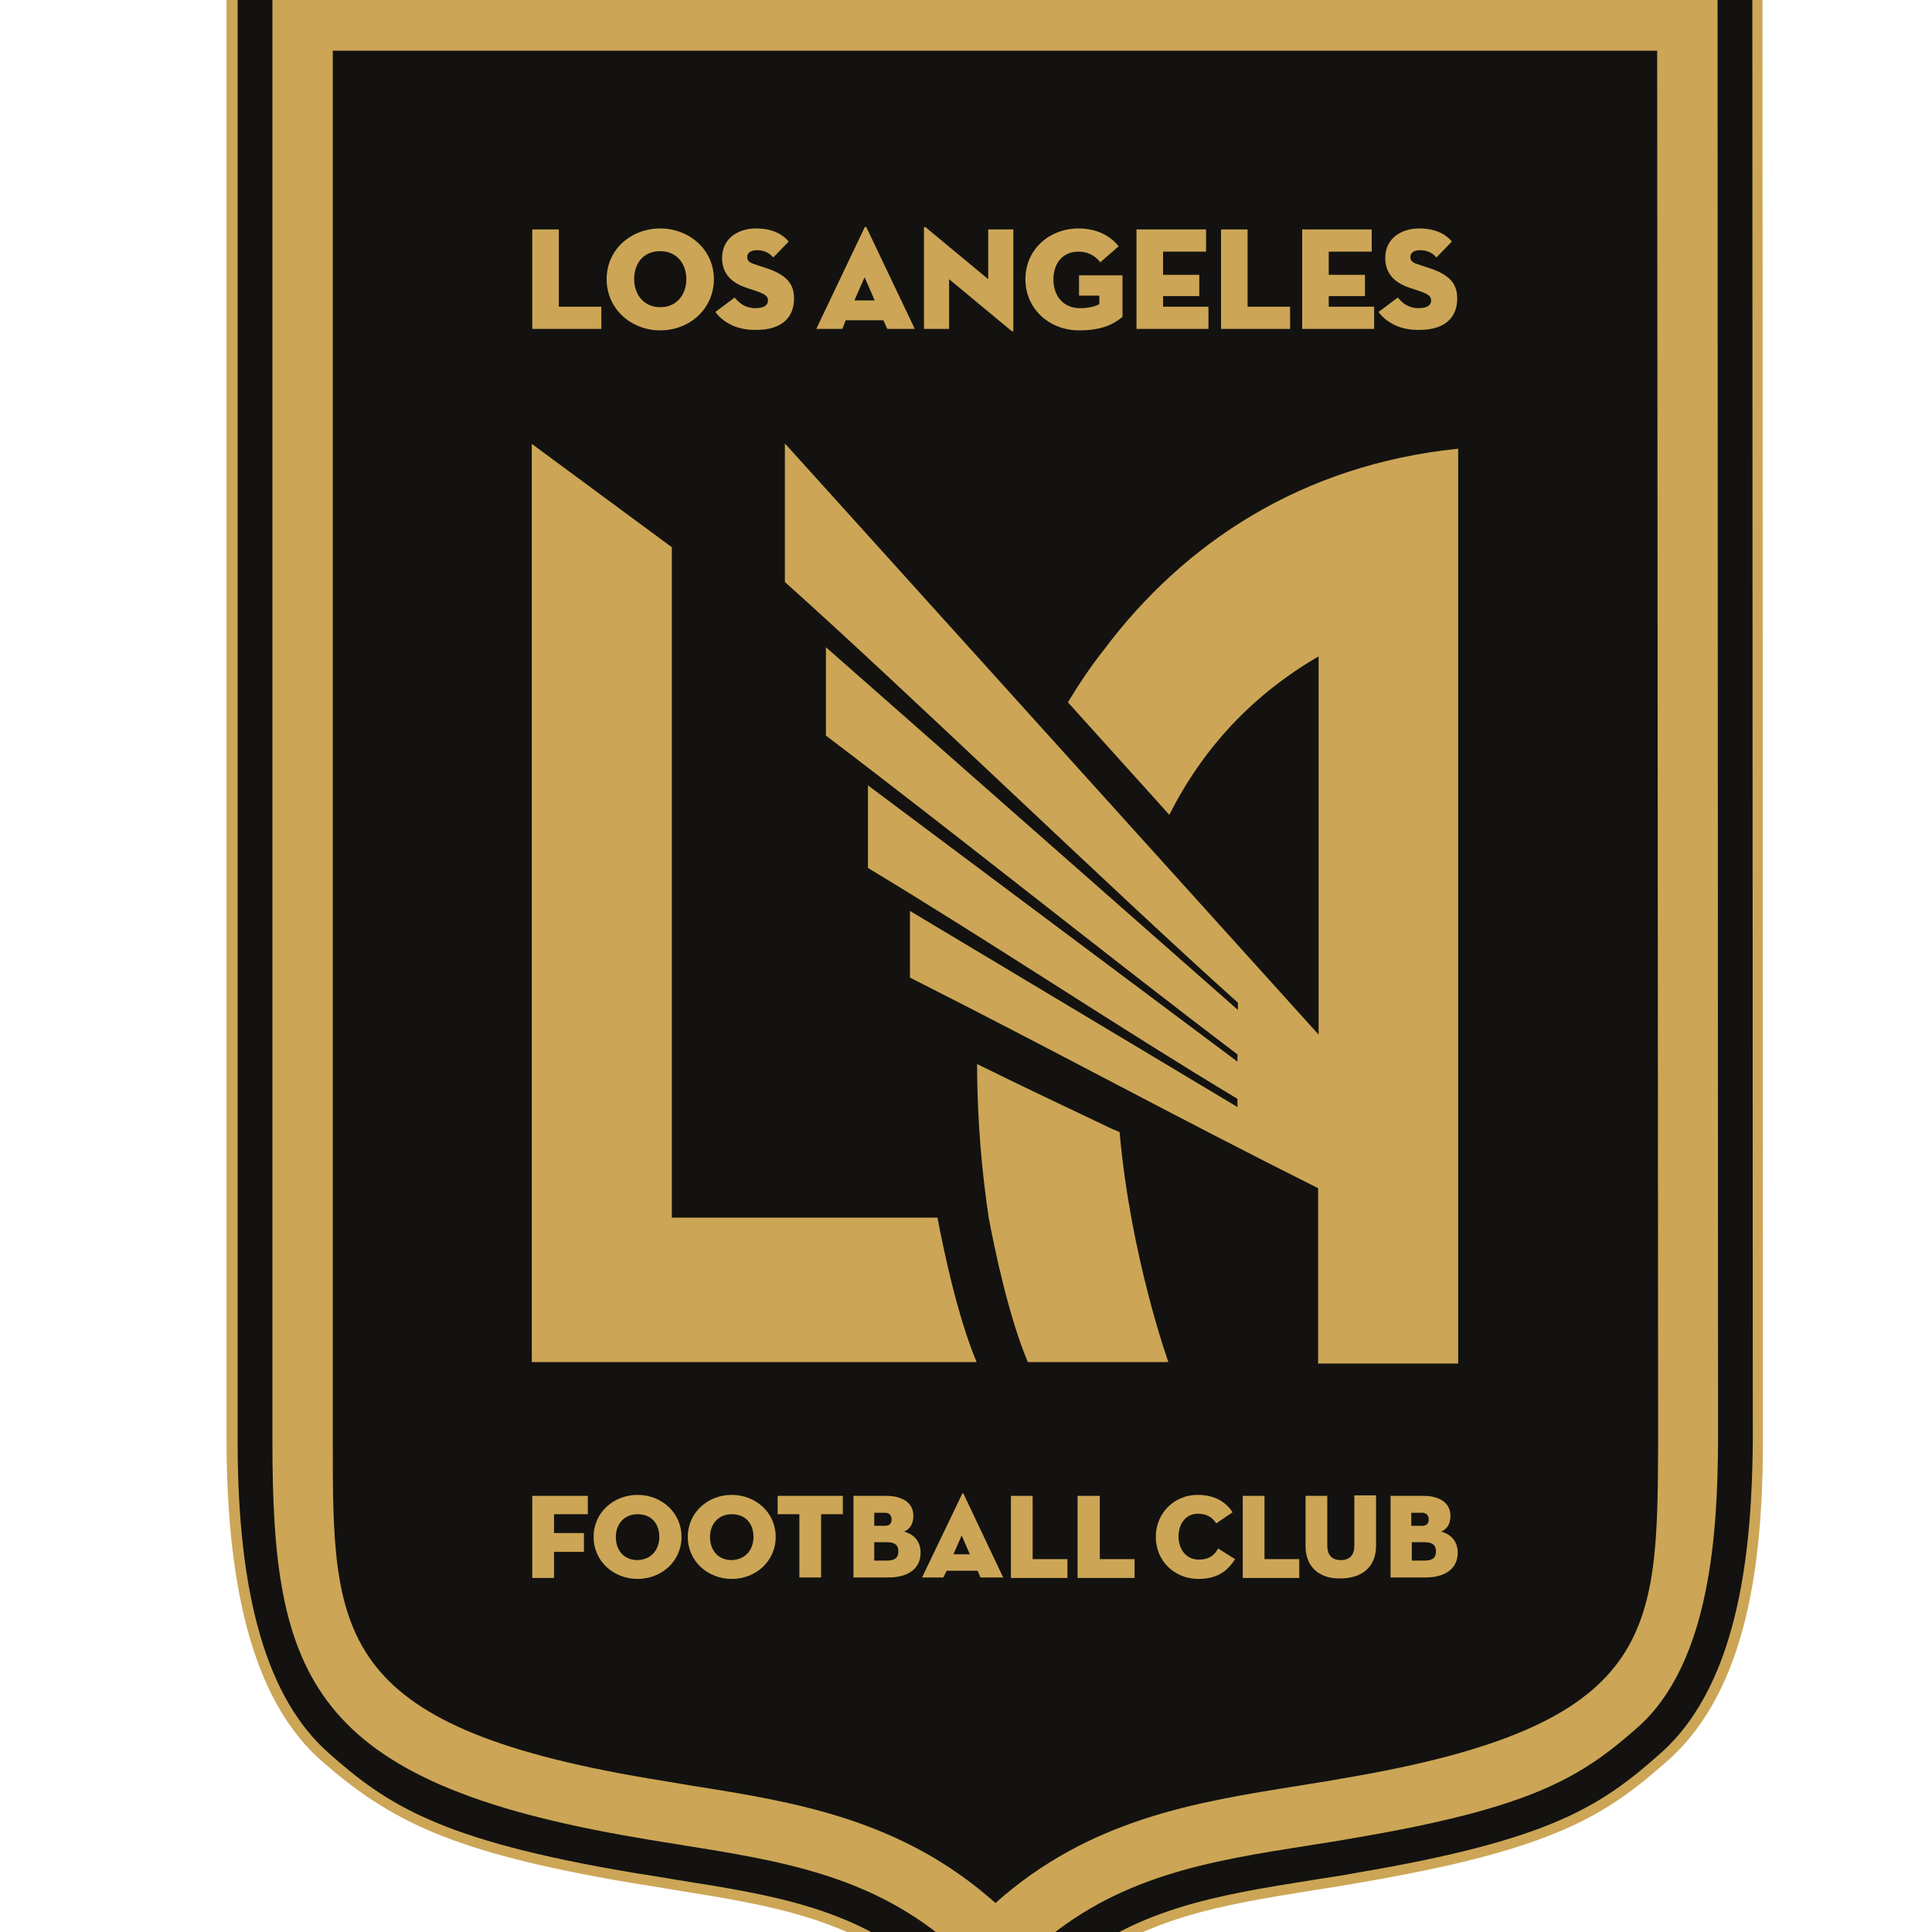<?xml version="1.0" encoding="utf-8"?>
<!-- Generator: Adobe Illustrator 24.0.0, SVG Export Plug-In . SVG Version: 6.00 Build 0)  -->
<svg width="450" height="450" version="1.0" id="katman_1" xmlns="http://www.w3.org/2000/svg" xmlns:xlink="http://www.w3.org/1999/xlink" x="0px" y="0px"
	viewBox="50 50 400 400" style="enable-background:new 0 0 400 400;" xml:space="preserve">
<style type="text/css">
	.st0{fill-rule:evenodd;clip-rule:evenodd;fill:#131210;}
	.st1{fill-rule:evenodd;clip-rule:evenodd;fill:#CCA656;}
</style>
<g>
	<g>
		<g>
			<path class="st0" d="M242.1,459.5c-14.9-13.3-32.2-16.1-52.2-19.3c-2.9-0.5-6-0.9-9.2-1.5c-38.5-6.5-50.3-13.5-63.4-25
				c-16.9-14.8-19.3-44.5-19.3-65.3l0-308.8h315.8l0.1,308.8c-0.1,19.4-1.7,49.6-19.4,65.3c-13.1,11.6-24.2,18.4-63.3,24.9
				c-2.7,0.5-5.3,0.9-7.9,1.3l-1.2,0.2c-20.1,3.2-37.4,5.9-52.3,19.3L256,471.9L242.1,459.5z"/>
			<path class="st1" d="M256,473.4l-14.6-13.1c-14.6-13.1-31.8-15.8-51.7-19c-2.9-0.5-6-1-9.2-1.5c-37.2-6.3-49.8-12.9-63.9-25.2
				C103.4,403,97,381.4,96.9,348.5l0-309.9h318l0.1,268.6v42.9c-0.2,22.5-2.9,49.6-19.8,64.5c-12.6,11.1-23.1,18.3-63.8,25.2
				c-2.7,0.5-5.3,0.9-7.8,1.3l-1.3,0.2c-19.9,3.2-37.1,5.9-51.7,19L256,473.4L256,473.4z M242.8,458.7l13.2,11.8l13.2-11.8
				c15.1-13.5,32.6-16.3,52.8-19.5l1.2-0.2c2.7-0.4,5.3-0.8,7.9-1.3c40.1-6.8,50.4-13.8,62.7-24.7c16.8-14.9,18.9-43.9,19.1-64.5
				l-0.1-307.7H99.2l0,307.7c0,32.3,6.2,53.3,18.9,64.5c12,10.6,22.9,18,62.8,24.7c3.2,0.5,6.3,1,9.2,1.5
				C210.3,442.4,227.7,445.1,242.8,458.7z"/>
			<g>
				<path class="st1" d="M247.7,453.3c-16.7-15-36-18-56.5-21.3c-2.9-0.5-5.9-0.9-9.1-1.5c-68.3-11.5-75.7-33.6-75.7-82.1l0-300.4
					h299.2l0.1,300.5c-0.1,18.4-1.5,45.7-16.6,59.1c-11.8,10.4-21.8,16.7-59.1,23c-2.7,0.5-5.3,0.9-7.9,1.3l-1.2,0.2
					c-20.5,3.2-39.8,6.3-56.5,21.3l-8.3,7.5L247.7,453.3L247.7,453.3z M247.7,453.3L247.7,453.3L247.7,453.3z"/>
			</g>
			<g>
				<path class="st0" d="M393.1,60.5H118.9l0,287.9c0,39.6,0,58.8,65.3,69.8c3.1,0.5,6.1,1,9,1.5c21.4,3.4,43.4,6.9,62.9,24.3
					c19.5-17.4,41.5-20.9,62.9-24.3c2.9-0.5,5.9-0.9,9-1.5c65.4-11,65.1-30.2,65.3-69.7L393.1,60.5L393.1,60.5z M393.1,60.5
					L393.1,60.5L393.1,60.5z"/>
			</g>
			<g>
				<path class="st1" d="M160.2,97.5h5.5v16h8.8v4.6l-14.3,0V97.5L160.2,97.5z M160.2,97.5L160.2,97.5L160.2,97.5z"/>
			</g>
			<g>
				<path class="st1" d="M175.6,107.8c0-6.2,5.1-10.5,11.1-10.5c5.9,0,11.1,4.3,11.1,10.5c0,6.2-5.1,10.6-11.1,10.6
					C180.7,118.4,175.6,114,175.6,107.8L175.6,107.8L175.6,107.8z M192.1,107.8c0-3.2-2-5.8-5.4-5.8c-3.5,0-5.4,2.5-5.4,5.8
					c0,3.2,2,5.8,5.4,5.8C190.1,113.6,192.1,111,192.1,107.8z"/>
			</g>
			<g>
				<path class="st1" d="M198.1,114.6l4-3c1,1.2,2.2,2.2,4.3,2.2c1.6,0,2.6-0.5,2.6-1.6c0-0.9-0.7-1.3-2-1.8l-2.4-0.8
					c-3-1-5.1-2.8-5.1-6.2c0-4.1,3.4-6.1,7-6.1c3.6,0,5.6,1.3,6.8,2.7l-3.2,3.3c-0.8-0.9-1.8-1.5-3.4-1.5c-1.3,0-2,0.6-2,1.4
					c0,0.8,0.5,1.2,1.5,1.5l2.7,0.9c4.1,1.4,5.5,3.3,5.5,6.2c0,3.8-2.4,6.5-7.8,6.5C202,118.4,199.4,116.3,198.1,114.6L198.1,114.6z
					 M198.1,114.6L198.1,114.6L198.1,114.6z"/>
			</g>
			<path class="st1" d="M224.4,118.1H219l10-21c0.1-0.2,0.3-0.2,0.4,0l10,21h-5.7l-0.8-1.8h-7.8L224.4,118.1L224.4,118.1z
				 M229,107.4l-2.1,4.8h4.2L229,107.4z"/>
			<g>
				<path class="st1" d="M246.5,107.8v10.3l-5.2,0V97.2c0-0.2,0.1-0.3,0.4-0.1l12.9,10.7V97.5h5.2v20.9c0,0.2-0.1,0.3-0.4,0.1
					L246.5,107.8L246.5,107.8z M246.5,107.8L246.5,107.8L246.5,107.8z"/>
			</g>
			<g>
				<path class="st1" d="M277.5,111.2h-4.1v-4.2h9v8.6c-1.9,1.6-4.4,2.8-9,2.8c-6.1,0-11.1-4.4-11.1-10.6s5-10.5,11-10.5
					c3.6,0,6.5,1.4,8.3,3.7l-3.8,3.3c-1-1.3-2.5-2.2-4.5-2.2c-3.4,0-5.2,2.5-5.2,5.8c0,3.2,1.9,5.9,5.5,5.9c2,0,3.1-0.4,4-0.8V111.2
					L277.5,111.2z M277.5,111.2L277.5,111.2L277.5,111.2z"/>
			</g>
			<g>
				<path class="st1" d="M285.2,97.5h14.5v4.6l-8.9,0v4.8h7.5v4.4h-7.5v2.2h9.4v4.6l-14.9,0V97.5L285.2,97.5z M285.2,97.5
					L285.2,97.5L285.2,97.5z"/>
			</g>
			<g>
				<path class="st1" d="M302.8,97.5h5.5v16h8.8v4.6l-14.3,0V97.5L302.8,97.5z M302.8,97.5L302.8,97.5L302.8,97.5z"/>
			</g>
			<g>
				<path class="st1" d="M319.6,97.5H334v4.6l-8.9,0v4.8h7.5v4.4h-7.5v2.2h9.4v4.6l-14.9,0V97.5L319.6,97.5z M319.6,97.5L319.6,97.5
					L319.6,97.5z"/>
			</g>
			<g>
				<path class="st1" d="M335.4,114.6l4-3c1,1.2,2.2,2.2,4.3,2.2c1.6,0,2.6-0.5,2.6-1.6c0-0.9-0.7-1.3-2-1.8l-2.4-0.8
					c-3-1-5.1-2.8-5.1-6.2c0-4.1,3.4-6.1,7-6.1c3.6,0,5.6,1.3,6.8,2.7l-3.2,3.3c-0.8-0.9-1.8-1.5-3.4-1.5c-1.3,0-2,0.6-2,1.4
					c0,0.8,0.5,1.2,1.5,1.5l2.7,0.9c4.1,1.4,5.5,3.3,5.5,6.2c0,3.8-2.4,6.5-7.8,6.5C339.3,118.4,336.7,116.3,335.4,114.6
					L335.4,114.6z M335.4,114.6L335.4,114.6L335.4,114.6z"/>
			</g>
			<polygon class="st1" points="160.2,359.7 171.7,359.7 171.7,363.5 164.7,363.5 164.7,367.4 170.9,367.4 170.9,371.3 164.7,371.3 
				164.7,376.7 160.2,376.7 			"/>
			<g>
				<path class="st1" d="M172.9,368.2c0-5.1,4.2-8.7,9.1-8.7c4.9,0,9.1,3.6,9.1,8.7c0,5.1-4.2,8.7-9.1,8.7
					C177.1,376.9,172.9,373.3,172.9,368.2L172.9,368.2L172.9,368.2z M186.5,368.2c0-2.7-1.6-4.7-4.5-4.7c-2.8,0-4.5,2.1-4.5,4.7
					c0,2.7,1.6,4.8,4.5,4.8C184.9,372.9,186.5,370.8,186.5,368.2z"/>
			</g>
			<g>
				<path class="st1" d="M192.4,368.2c0-5.1,4.2-8.7,9.1-8.7c4.9,0,9.1,3.6,9.1,8.7c0,5.1-4.2,8.7-9.1,8.7
					C196.6,376.9,192.4,373.3,192.4,368.2L192.4,368.2L192.4,368.2z M206,368.2c0-2.7-1.6-4.7-4.5-4.7c-2.8,0-4.5,2.1-4.5,4.7
					c0,2.7,1.6,4.8,4.5,4.8C204.4,372.9,206,370.8,206,368.2z"/>
			</g>
			<polygon class="st1" points="215.5,363.5 211,363.5 211,359.7 224.5,359.7 224.5,363.5 220,363.5 220,376.6 215.5,376.6 			"/>
			<path class="st1" d="M226.6,359.7h6.9c3.4,0,5.6,1.5,5.6,4.1c0,1.9-0.8,2.8-1.9,3.3c1.8,0.5,3.4,1.8,3.4,4.4
				c0,3.2-2.5,5.1-6.7,5.1h-7.2V359.7L226.6,359.7z M233.2,365.9c1,0,1.4-0.5,1.4-1.3c0-0.8-0.4-1.4-1.4-1.4H231v2.7L233.2,365.9
				L233.2,365.9z M233.7,373.1c1.7,0,2.3-0.7,2.3-1.9c0-1.2-0.6-1.9-2.3-1.9H231v3.8H233.7z"/>
			<path class="st1" d="M245.3,376.6h-4.4l8.3-17.3c0.1-0.2,0.2-0.2,0.3,0l8.2,17.3H253l-0.6-1.4H246L245.3,376.6L245.3,376.6z
				 M249.1,367.9l-1.7,3.9h3.4L249.1,367.9z"/>
			<polygon class="st1" points="259.3,359.7 263.8,359.7 263.8,372.8 271,372.8 271,376.7 259.3,376.7 			"/>
			<polygon class="st1" points="273.1,359.7 277.7,359.7 277.7,372.8 284.9,372.8 284.9,376.7 273.1,376.7 			"/>
			<path class="st1" d="M298.1,376.9c-4.8,0-8.8-3.6-8.8-8.7c0-5.1,4-8.7,8.6-8.7c3.7,0,5.9,1.5,7.3,3.6l-3.4,2.3
				c-0.6-1-1.7-2-3.8-2c-2.5,0-4,2.1-4,4.7c0,2.7,1.6,4.8,4.2,4.8c2.2,0,3.3-1,4-2.3l3.5,2.2C303.9,375.7,301.5,376.9,298.1,376.9z"
				/>
			<polygon class="st1" points="307.3,359.7 311.8,359.7 311.8,372.8 319,372.8 319,376.7 307.3,376.7 			"/>
			<g>
				<path class="st1" d="M320.3,370.1v-10.4h4.5V370c0,1.9,0.9,3,2.8,3c1.9,0,2.8-1.1,2.8-3v-10.4h4.5v10.4c0,4.6-3.1,6.8-7.4,6.8
					C323.5,376.9,320.3,374.7,320.3,370.1L320.3,370.1z M320.3,370.1L320.3,370.1L320.3,370.1z"/>
			</g>
			<path class="st1" d="M337.8,359.7h6.9c3.4,0,5.6,1.5,5.6,4.1c0,1.9-0.8,2.8-1.9,3.3c1.8,0.5,3.4,1.8,3.4,4.4
				c0,3.2-2.5,5.1-6.7,5.1h-7.2V359.7L337.8,359.7z M344.4,365.9c1,0,1.4-0.5,1.4-1.3c0-0.8-0.4-1.4-1.4-1.4h-2.2v2.7L344.4,365.9
				L344.4,365.9z M345,373.1c1.7,0,2.3-0.7,2.3-1.9c0-1.2-0.6-1.9-2.3-1.9h-2.7v3.8H345z"/>
			<path class="st1" d="M189.1,302.1V163.3l-29-21.4V332h92.1c-4-9.5-6.9-23.5-8.1-29.9H189.1z"/>
			<g>
				<path class="st1" d="M280.6,283.9c-9-4.3-18.2-8.6-28.3-13.6c0,12.2,1.1,23.1,2.4,31.8c1.2,6.4,4.1,20.4,8.1,29.9h29.1
					c0,0-7.8-21.7-10.1-47.6C281.4,284.2,281,284,280.6,283.9L280.6,283.9z M280.6,283.9L280.6,283.9L280.6,283.9z"/>
			</g>
			<path class="st1" d="M278.5,184.6c-2.7,3.4-5.1,7-7.4,10.8l21,23.3c7-13.9,17.3-24.9,30.9-32.8v67l0,0l0,11.3L212.5,141.8v28.7
				c25.5,22.8,67.8,63.8,93.8,87.1v1.5L221,184v18.3h0c25.9,19.6,58.9,46.1,85.2,66v1.5l-76.5-57.2v17.1
				c25.4,15.3,52,33.1,76.5,47.8v1.7l-67.8-40.6v13.8c29.9,15.1,54.9,28.8,84.5,43.6v8.6l0,0v27.7l29,0V142.9
				C319.6,146.2,295.1,162.4,278.5,184.6z"/>
		</g>
	</g>
</g>
</svg>
